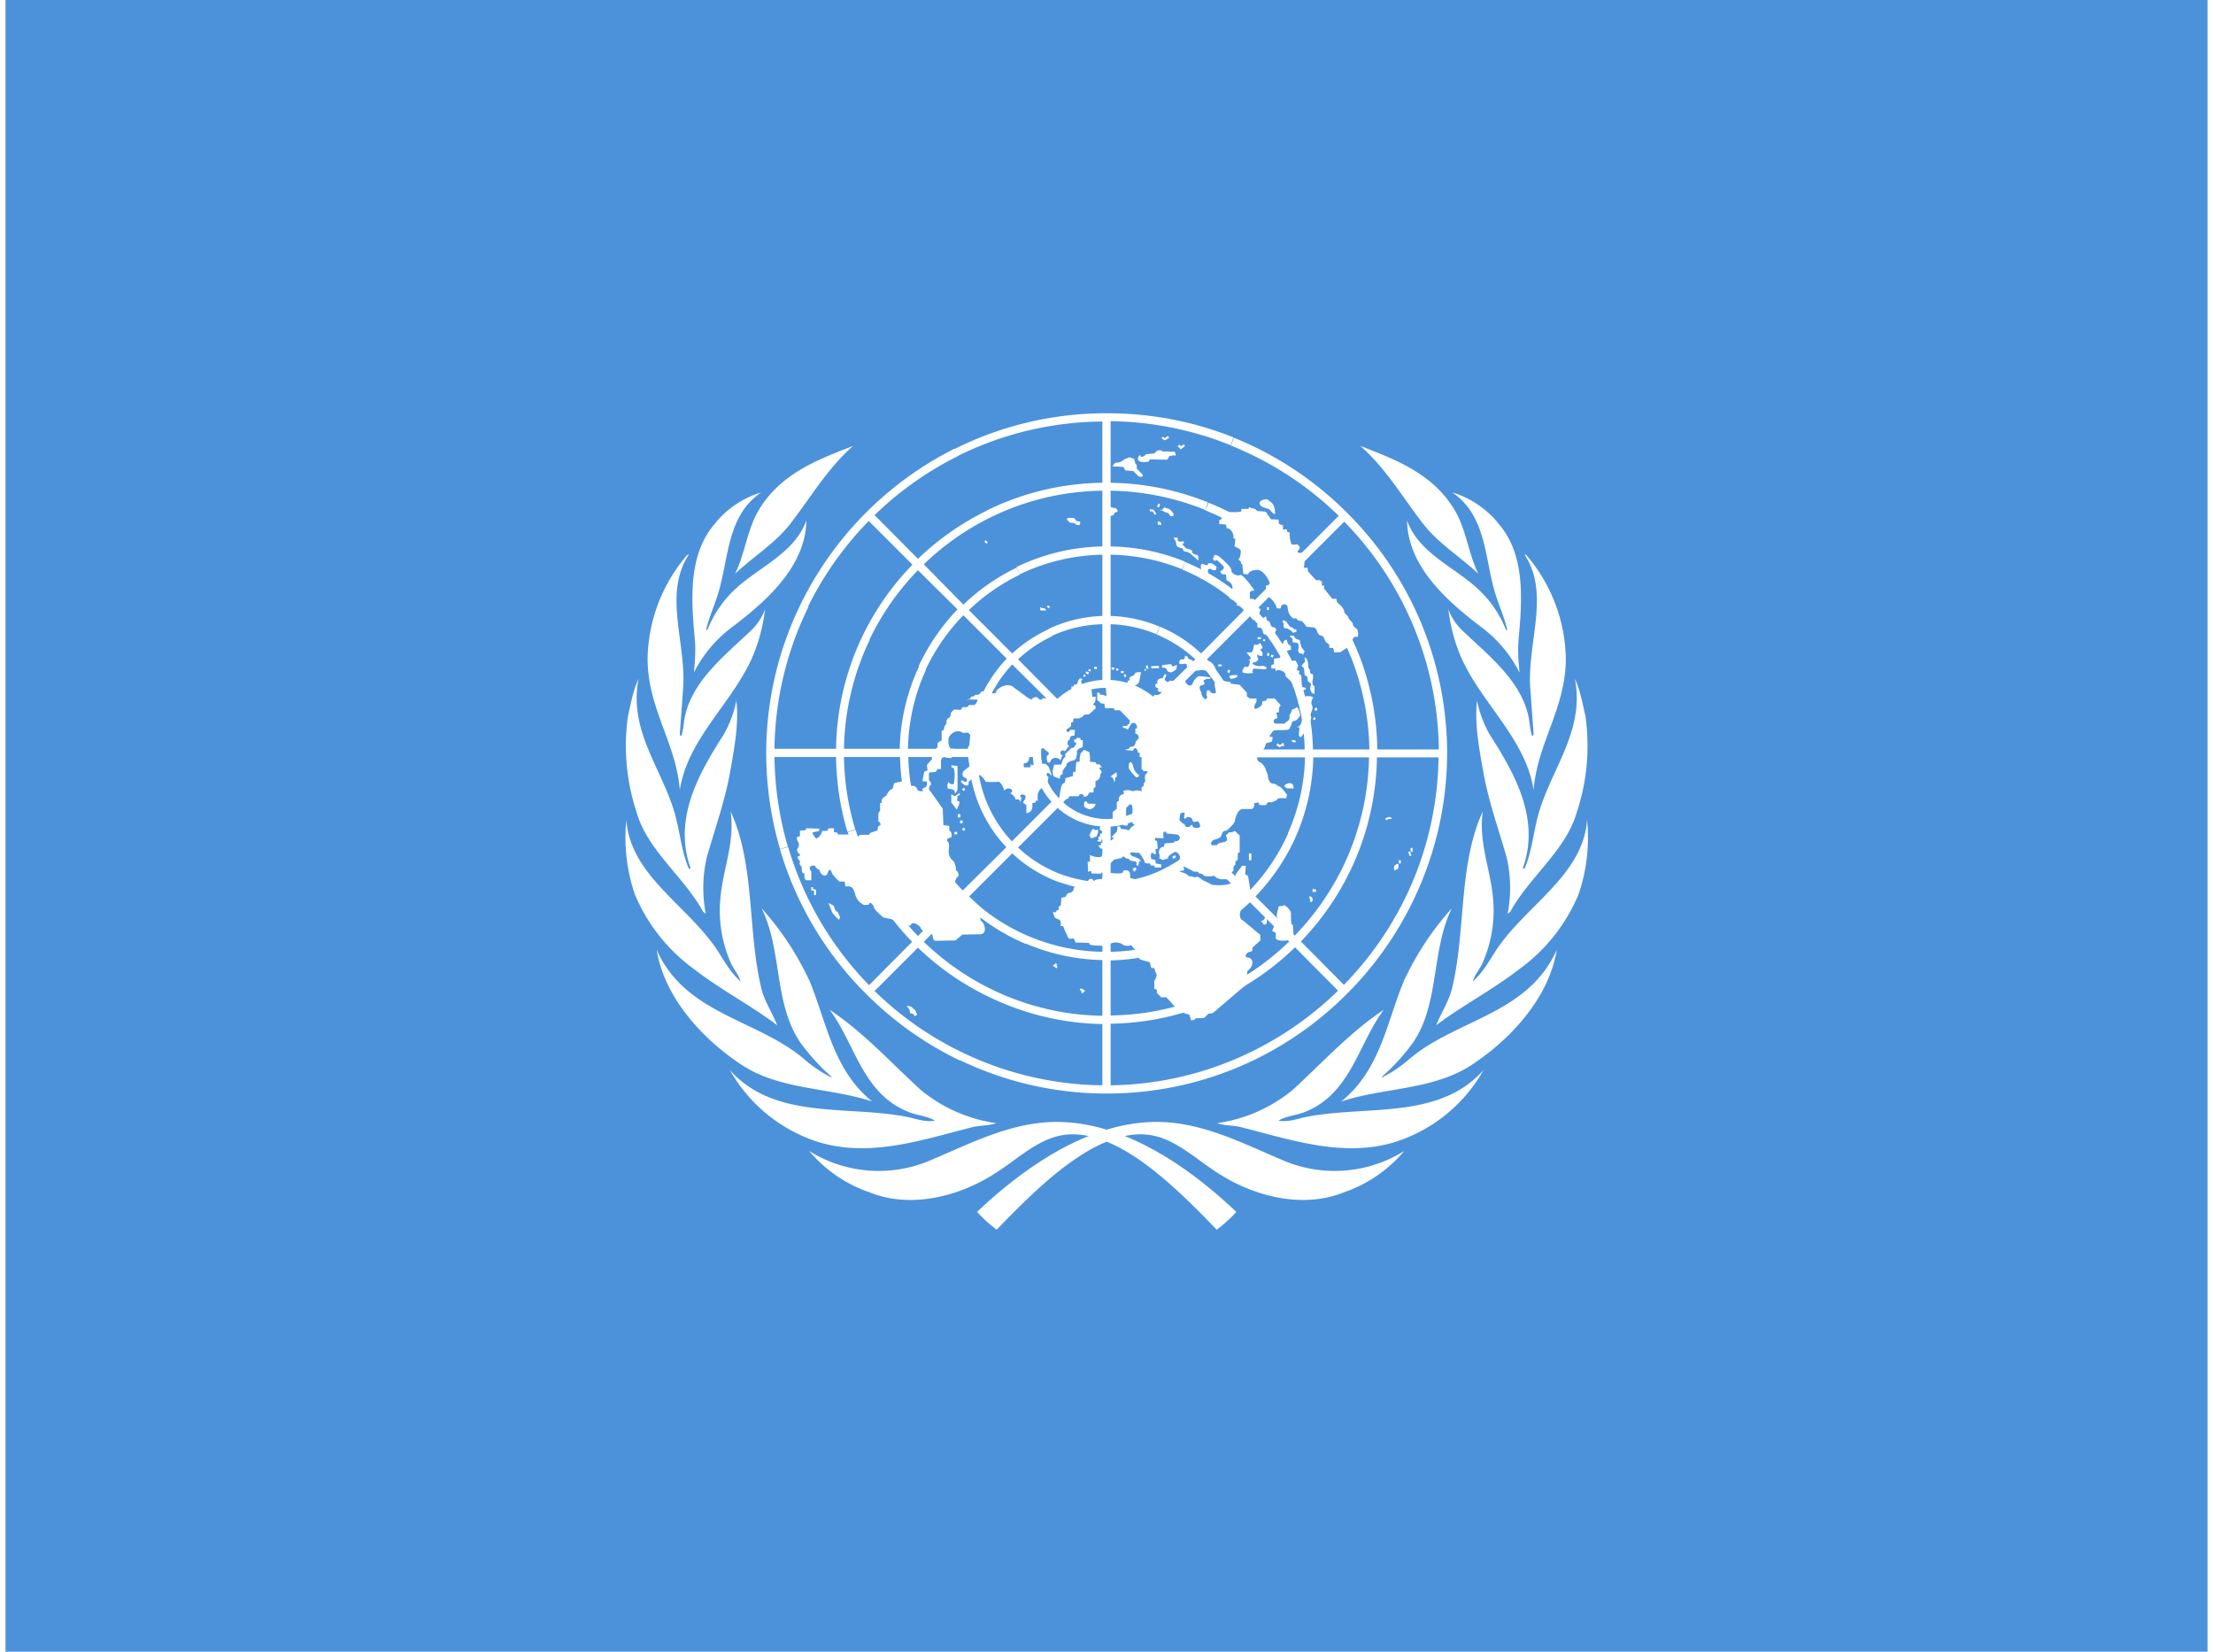 <svg xmlns="http://www.w3.org/2000/svg" width="1.34em" height="1em" viewBox="0 0 640 480"><path fill="#4b92db" fill-rule="evenodd" d="M0 0h640v480H0z"/><g transform="translate(-40.6)scale(.6)"><path id="flagUn4x30" fill="#fff" d="M663.9 587a71 71 0 0 1-9.5 8.6c-21.2-22-46.2-46.2-69.9-46.2c-14.7 0-25.2 11.2-37.6 19c-17.1 11-40.6 17.2-60.7 9.1a66.2 66.2 0 0 1-29.2-20a63.6 63.6 0 0 0 57.5 5c19.7-8.2 39.9-19.1 62.4-19.1c33.2 0 64.8 22.5 87 43.6m-245.6-69c22 25 57.9 17 87.2 23.2c4.1 1 8 2.3 12.4 1.6c-3.5-2.2-8.2-2.5-12.2-4c-22.8-8.6-26.3-33-38.8-49.7c16 10.6 29.1 25 44 38.7a73.8 73.8 0 0 0 36.7 16.2c-3.2 1.2-7.4 1-11 1.8c-24 6-50.6 15.4-76.2 7a75.4 75.4 0 0 1-42-34.8zm-35.2-58c13.7 31.1 48.2 33.6 71 52.6a64 64 0 0 0 13.5 9.2l.3-.2a99.5 99.5 0 0 1-15.1-16.5c-13.1-19-8.8-45-18.9-65.2a142 142 0 0 1 23.1 34.9c8.5 20.2 11.4 43.3 30.5 58.7c-20.7-6.8-44.5-5.5-63-17.6c-19.6-12.8-37.7-33-41.4-55.8zm-14.7-62.8c2 27.4 31 42 45 64.5c3 4.8 6 9.8 10.3 13.6c-.7-2.9-3-5.5-4.4-8.3a62.8 62.8 0 0 1-5.3-32.3c1.3-14 7.1-27 4.9-41.7c12 25.9 8.1 58.2 15 86.1c1.6 6.2 5.3 11.6 7.6 17.5c-11.7-9-27.1-17-40-27a85.5 85.5 0 0 1-29-36.5a84.9 84.9 0 0 1-4.1-35.9m.8-50.4c1.4-6.1 2.5-12.4 5.1-18c-5 25.8 12.2 44.4 18 66.8c2.2 8.4 3 17.3 6.4 25.2c.3.1.6-.2.8-.4c-8.5-23.8 4-45.8 16-64.5a55 55 0 0 0 6.2-16.5c1.3 10.8-1 23.2-3 34.3c-2.5 14.3-7.4 27.7-11.3 41.5a65 65 0 0 0-.5 27.4l-1.3-1c-9-16.6-26.8-29.6-32.1-47.8a102.6 102.6 0 0 1-4.3-47m9.5-27.8a79 79 0 0 1 19-50c.3-.2.6-.5 1-.4c-12.6 19-1.1 43.2-2.8 64.9l-1.6 22.2c.2.2.2.9.8.6c.8-2.5 1-5.1 1.4-7.7c3-18 18.8-30.4 32.1-43a28.5 28.5 0 0 0 7-10.4c-1.1 9-3.6 18.1-7.6 26.2c-10.3 20.8-30.1 37.6-33.7 61.3c-1.7-22.7-15.6-39.6-15.6-63.7m33-65.9a46 46 0 0 1 22-14.6c-16.5 11.3-15.6 31.4-20.6 48.2c-1.8 6.1-4.5 11.9-6 18.2l.5.4a54 54 0 0 1 13.5-19.9c11.5-10.8 28.8-17.4 34.5-33.3c-.3 22.1-19.1 38.9-36.3 51.9a62.6 62.6 0 0 0-18.2 21.8c.6-6 1-11.2.4-17.1c-1.8-19.3-3-41 10.3-55.6zm66.5-37.1c-12.1 10.7-20.2 24.4-29.6 36.7c-7.7 10.3-18.4 16.6-27.5 25.2c5-10.2 5.8-22 12.1-31.9c10.7-17 28.5-23.6 45-30"/><use width="100%" height="100%" href="#flagUn4x30" transform="matrix(-1 0 0 1 1202.2 0)"/></g><path fill="#fff" d="m409 262l-2.1-1.2a96.9 96.9 0 0 1-17.9 25.4l-12.5-12.6a78.7 78.7 0 0 0 14.7-21.3l-2.1-1.2a76.5 76.5 0 0 1-14.4 20.8l-11.4-11.4a60 60 0 0 0 11.6-17.1l-2.1-1.2a58 58 0 0 1-11.2 16.6l-12.5-12.5a39.8 39.8 0 0 0 8-12.6l-2.1-1.2a37.6 37.6 0 0 1-7.6 12l-11.5-11.4a21.2 21.2 0 0 0 5.4-13h16.2a37.3 37.3 0 0 1-2.5 12.4l2.1 1.2a39.8 39.8 0 0 0 2.8-13.6h17.8a57.4 57.4 0 0 1-5 22.1l2.2 1.2a60 60 0 0 0 5.2-23.3h16.2a75.8 75.8 0 0 1-7.2 31l2.1 1.2a78.3 78.3 0 0 0 7.4-32.2h17.9a95.9 95.9 0 0 1-9.6 40.7za98.5 98.5 0 0 0 10-43a98.7 98.7 0 0 0-7.2-37.1l-2.2 1a96.3 96.3 0 0 1 7 34.9h-17.9a78.5 78.5 0 0 0-5.5-28l-2.2 1a76 76 0 0 1 5.4 27H380a60 60 0 0 0-4-20.6l-2.2 1a57.6 57.6 0 0 1 3.8 19.6H360a39.9 39.9 0 0 0-2.4-12.6l-2.2 1a37.5 37.5 0 0 1 2.2 11.6h-16.2a21.2 21.2 0 0 0-5.4-13l11.5-11.5a37.3 37.3 0 0 1 7.9 12.8l2.2-.9a39.7 39.7 0 0 0-8.4-13.6l12.6-12.6a57.5 57.5 0 0 1 12.2 19.2l2.2-1a59.9 59.9 0 0 0-12.8-19.9l11.5-11.4a76 76 0 0 1 16.1 25l2.2-1a78.5 78.5 0 0 0-16.7-25.7l12.6-12.6a96.2 96.2 0 0 1 20.5 31.3l2.2-1a98.7 98.7 0 0 0-21.8-32.8a98.6 98.6 0 0 0-33-21.9l-.8 2.3a96.2 96.2 0 0 1 31.3 20.4l-12.6 12.6a78.5 78.5 0 0 0-25.2-16.4l-1 2.2a76 76 0 0 1 24.5 16l-11.4 11.4a60 60 0 0 0-19-12.4l-.8 2.2a57.6 57.6 0 0 1 18 11.8l-12.5 12.6a39.8 39.8 0 0 0-12-7.8l-.9 2.3a37.4 37.4 0 0 1 11.2 7.2L334.2 203a21.2 21.2 0 0 0-13-5.4v-16.2a37.4 37.4 0 0 1 13.3 2.9l.9-2.2a39.8 39.8 0 0 0-14.2-3.1v-17.8a57.6 57.6 0 0 1 20.7 4.2l.9-2.2a60 60 0 0 0-21.6-4.4v-16.2a76.1 76.1 0 0 1 27.5 5.6l.8-2.2a78.5 78.5 0 0 0-28.3-5.7v-17.9a96.3 96.3 0 0 1 34.9 7l.8-2.3a98.7 98.7 0 0 0-36.9-7a98.3 98.3 0 0 0-44.2 10.4l1 2a96 96 0 0 1 42-10v17.8a78.1 78.1 0 0 0-33.7 8.1l1.1 2a75.9 75.9 0 0 1 32.6-7.8v16.2a59.7 59.7 0 0 0-25 6l1 2.1a57.5 57.5 0 0 1 24-5.7V179a39.7 39.7 0 0 0-15.7 3.8l1 2a37.4 37.4 0 0 1 14.7-3.4v16.2a21.3 21.3 0 0 0-7 1.6l1 2a19 19 0 0 1 7.2-1.3a18.9 18.9 0 0 1 13.4 5.5A18.9 18.9 0 0 1 339 219a19 19 0 0 1-19 19a18.9 18.9 0 0 1-13.4-5.6A18.9 18.9 0 0 1 301 219a18.9 18.9 0 0 1 5.6-13.5a19 19 0 0 1 6.2-4.1l-1.1-2.1a21.4 21.4 0 0 0-6 3.8l-11.4-11.5a37.5 37.5 0 0 1 9.9-6.7l-1.1-2a40 40 0 0 0-10.5 7L280 177.3a57.8 57.8 0 0 1 14.8-10.3l-1-2a60.4 60.4 0 0 0-15.4 10.7L266.9 164a76.3 76.3 0 0 1 19.3-13.6l-1-2a79 79 0 0 0-20 14l-12.6-12.7a96.6 96.6 0 0 1 24.3-17.2l-1.1-2.1a99.5 99.5 0 0 0-44.5 44.8l2 1a96.6 96.6 0 0 1 17.6-24.8l12.7 12.7a79 79 0 0 0-14.5 20.7l2 1.1a76.3 76.3 0 0 1 14.1-20.2l11.5 11.4a60.3 60.3 0 0 0-11.3 16.5l2 1.1a57.6 57.6 0 0 1 11-15.9l12.6 12.6a40 40 0 0 0-7.8 11.8l2.1 1.2a37.4 37.4 0 0 1 7.3-11.3l11.5 11.4a21.3 21.3 0 0 0-5.4 13.1h-16.2a37.5 37.5 0 0 1 2.8-13.2l-2-1.2a39.7 39.7 0 0 0-3.2 14.4h-17.8a57.5 57.5 0 0 1 5.2-22.9l-2-1a59.7 59.7 0 0 0-5.6 23.9h-16.2a76 76 0 0 1 7.5-31.7l-2.1-1.1a78.1 78.1 0 0 0-7.7 32.8h-17.9a96 96 0 0 1 9.9-41.3l-2.1-1.1a98.3 98.3 0 0 0-10.2 43.6a99.2 99.2 0 0 0 4 27.9l2.3-.6a96.8 96.8 0 0 1-3.9-26.1h17.9a78.8 78.8 0 0 0 3.3 21.7l2.3-.6a76.4 76.4 0 0 1-3.3-21.1H260a60.3 60.3 0 0 0 2.8 17.2l2.4-.6a57.8 57.8 0 0 1-2.8-16.6H280a40 40 0 0 0 2.3 12.2l2.3-.6a37.6 37.6 0 0 1-2.2-11.6h16.2a21.2 21.2 0 0 0 5.4 13l-11.5 11.5a37.4 37.4 0 0 1-7.9-12.9l-2.3.6a39.7 39.7 0 0 0 8.6 14l-12.7 12.6a57.5 57.5 0 0 1-13.2-22.2l-2.4.6a59.8 59.8 0 0 0 14 23.3L265.2 272a75.8 75.8 0 0 1-18.1-30.8l-2.3.6a78.2 78.2 0 0 0 18.7 31.9L251 286.3a96 96 0 0 1-23.5-40.1l-2.4.6a98.3 98.3 0 0 0 25 42a99 99 0 0 0 27.3 19.4l1.2-2.1a96.4 96.4 0 0 1-26-18.1l12.6-12.6a78.7 78.7 0 0 0 22.1 15l1.2-2a76.3 76.3 0 0 1-21.6-14.7l11.4-11.4a60 60 0 0 0 18.2 12l1.2-2.1a57.6 57.6 0 0 1-17.7-11.6l12.6-12.6a39.7 39.7 0 0 0 14 8.5l1.1-2.1a37.4 37.4 0 0 1-13.4-8.1l11.5-11.5a21.2 21.2 0 0 0 13 5.4v16.2a37.5 37.5 0 0 1-11-2l-1.3 2a39.8 39.8 0 0 0 12.3 2.4v17.8a57.5 57.5 0 0 1-21.1-4.4l-1.2 2a60 60 0 0 0 22.3 4.8v16.2a76 76 0 0 1-30.3-6.8l-1.2 2a78.4 78.4 0 0 0 31.5 7.2v17.8a96 96 0 0 1-40.2-9.3l-1.2 2a98.5 98.5 0 0 0 42.6 9.7c15.8 0 31-3.7 44.6-10.6l-1.2-2.2a95.8 95.8 0 0 1-42.2 10.4v-17.9a78.3 78.3 0 0 0 34-8.3l-1-2.1a75.7 75.7 0 0 1-33 8v-16a59.8 59.8 0 0 0 25.6-6.4l-1.1-2.1a57.4 57.4 0 0 1-24.5 6v-17.8a39.7 39.7 0 0 0 16.3-4l-1-2.2a37.3 37.3 0 0 1-15.3 3.8v-16.2a21.2 21.2 0 0 0 13-5.4l11.5 11.5a37.7 37.7 0 0 1-9.3 6.3l1.1 2.2a40 40 0 0 0 9.9-6.8l12.6 12.5a57.9 57.9 0 0 1-14.3 10.1l1 2.1a60.2 60.2 0 0 0 15-10.5l11.4 11.4a76.5 76.5 0 0 1-19 13.5l1.2 2.1a78.7 78.7 0 0 0 19.5-13.9l12.5 12.6a96.9 96.9 0 0 1-23.9 17.1l1.2 2.2a99 99 0 0 0 25.3-18.4A99 99 0 0 0 409 262"/><path fill="#fff" d="M325.7 196h-.6v.7h.6zm-1.5-1h.8v.6h-.8zm-1.4-.2l.6.1l.1-.6h-.7zm-.6-.2h-.7v-.7l.8.1zm-5.8-.8h.8v.6h-.8zm-1.7 1.2l.7.1v-.6h-.6zm0 1l-.7-.3v-.6l.9.3zm-1.4.7v-.6l.5-.1l.1.6zm-78.6 61.6v-.5h-.5v1h.8v1.3h.6v-1.5zm7.5 9l-1-1l-.9-1.1l-.4-1l-.7-1.8l1.5.8l.5 1.4l.7.5l.7 1.5zm20.7 27.1l-.1-.9l-.9-1.2l1.3.2l1.2 1.1l.6 1.3l-.8.4l-.3-.6zm54-91.9h-1l-.3-2.2l.6-.4v-1.1h-3.5v-1.1l.4-.3l-.8-.3l-.6.8l-.2.9l-1 .2v.5h-.7v1.3l-2.8 2.3l-5.6-.2c-.3 1-1.3 0-1.3 0c-.3-.7-1.6 0-1.6 0c0 1-2-.6-2-.6l-3.4-2.5c-2-1.8-5 .5-5.1 1c0 1.4-2.3.3-2.3.3s-2-.6-2.3.2c-.3.8-1.6.6-1.6.6l-.2.4l-1 .2l-.2.6l-1.2.2h3c.8-.2-.3 1.7-.8 1.6H280l-.5.6h-1.3l-.6.8l-1.9-.1s-1 .9-1 1.2c.1.3-.2 1.2-.5 1.2s-.9 1-.7 1.2c.2.3-.6 1.3-.6 1.3l-.2 1l-.6.3v2.7l-1.2.8v1.2l-1.8 2l.2 1.5l-1.5 1.7l.2 1.6l-.9.3l-.2.7l-.4 2.1l1 .1c.5-.2.4 1.3 0 1.6c-.4.2-1.5.6-.9 1s-1.6.3-1.6-.3c0-.7-1.2-1.2-1.5-1c-.3.2-.8-.9-.8-.9c-1-1-4.4.1-4.4.1l-.5 1.7c-1.1.1-1.8 2-1.8 2c-1 .3-1.6 1.4-1.3 1.7c.3.3-.5.4-.5.4v2.2l-.5.7v2.5c.7 0 .6 1 .6 1c-1 .2-.8 1.5-.8 1.5l-2.1.7l-.4.6h-2.6l-.7.6l-.7-.7h-5l-.2-.5l-1-.2v-1.1h-1.6l-.3.7l-1.6.1c.1 1-1.6 2.5-1.8 2.1c-.2-.4-1.3-1.5-.8-1.7a13 13 0 0 1 1.8-.4v-.7l-3.7-.1l-.4.6l-1.5.1v1.6l-.7.2c-.5.3.1 1.4.1 1.4c.7.7 0 1.9 0 1.9c-.7.6.4 1.7.4 1.7c.8.2-.5.8-.5.8c.2 1 .8 1.3.8 1.3c-.6 1 .4 1.5.4 1.5l.1 1.7l.7.4v1.2l.4.7h1.6v-2.6c-1.5-1.6 1.1-2 1.2-1.4c.1.6 1.2 1 1.2 1c.2 1.5 2 2.4 2.4.8c.5-1.5 1-.6 1.2.1c.3.8 2.2 2.5 2.2 2.5h1.5l.2 1.4c1.7-.1 2.2 0 2.9 2.4a4.4 4.4 0 0 0 2.6 3l1.4-.1c0-1.3 1.4.2 1.4.8c0 .6 2.7 2.9 2.7 2.9l2.7.6l2.5 2l1.9-.2h.8c.5-1.7 2.9.1 3 .7c.2.6 1.8 1.7 2 1.2c.2-.5 1.3-.2 1.5 1.3c.2 1.5 1 1.2 1 1.2l5.6-.1l2-1.7l5.1-.1c2.6-.1 1-3.7.5-3.7c-.9-.7.3-3.6.3-3.6l-7.3-6.8c-1.7 0-.2-2.4-.2-2.4c1.3-.8-.3-2.2-.3-2.2c.2-1.2-.7-2.6-.7-2.6c-1.8-1.2-1.3-3.5-1.3-3.5V245c-1.5-1.4.6-1.6.6-1.6c.7-1.2-.5-2.1-.5-2.1V240l-1.7-.2l-.2-4.8l-3.6-5.1c-.7-.2-.2-1.5-.2-1.5c1-.5-.2-1.7-.2-1.7v-2.2l2-.2l.5-.8h1v-2.6c.4-1.4 1.6-.7 1.6-.7l1.4.1l.8-1.5l.2-1.2h-1c-1.3-.8-.7-3.4-.7-3.4c2-2.9 4.1-1.2 4.1-1.2l1.4-.1c2.1 1.4.2 4 .2 4c-.4.6-.2 2.5-.2 2.5l.5 3.3l-1.3 1c-1 .7-1 2.1.1 2.4c.8.1.5 2-.7.7c-1.8 0 1 1.6.2 1.2c1.8 1 1.4-.8 1.4-.8l2.4-1.9c1-.7 2.5 1.5 2.5 1.8c0 .3 4 .1 4 .1c1 .7 1.5 2.6 1.5 2.6c1-1.5 3.4-.1 1.7.7c1.6 1 1.6 1.9 1.6 1.9c1.3-.4 1.3.6 1.3.9l.4-1.5c-1.5-1.1 2-1.5 1 .5l-.6.9l1 .8v2.3c2.3-.2 1.7-2.9 1.7-2.9l1-.2c0-1 .7-.4.7-.4c-.7-3.4 1.6-4 1.6-4c1.3-.4 1.4-3.1 1.4-3.1c-1-.4-.4-1.8.6-.6c1 1.2-.6-2.4-.6-2.4l-.8-.7l-1.1-.1l-.1-1.1h-1.8l-.3 1.4l-.7.2l-.2-.4l-.3 1H296l-.1-1.1l1-.3l.5-.6l.3-1.7h1.3l1.7-.5c0-1.7 1-1.3 1-1.3l.6.5l.9.7v.6l-.5.3l-.1.8l.3 1.2h.7c.3-1.7 2.4-1.7 3-.6l.6-1.5c-1.4-.7 0-1.8.4-1.3s1.3-1.3 1.3-1.3s.7 1 0-.3c-.7-1.2.5-1.8.5-1.8c-.2-1.2 1.3-1 1.3-1l.1-1.7h-1.4c-.3 1.4-1.5.1-.9-.2c.6-.3 1.2-.9 1.2-.9v-1l.6-.2l.1-1h1.5l1.3-.6l.3-.5l1.4-.1l2-1.8l-.2-.8c-1.2 0 0-1 0-1z"/><path fill="#fff" d="m276.7 222.6l-1.8-.2l.1.7h.5c.8 1.4.1 4.8.1 4.8s-1.2.1-1.4-.5c-.2-.6-.7 1.3-.3 1.7c.4.3 1.8 0 2 1c0 1.2.8-.6.8-.6z"/><path fill="#fff" d="m276.7 231.2l.6-.1l.1-.7l-1.5 1l-1-.6v2.4l1.6 2.1l.6-1.4l.2-.9l-.7-.3zm.8 6.4v-1h-.7v.9zm-.9 4.8v-.7l-.8.1v.7zm1.2-3.1a.4.4 0 0 0 0-.9a.4.4 0 0 0-.4.5c0 .2.2.4.4.4"/><circle cx="278.5" cy="241" r=".4" fill="#fff"/><circle cx="278.5" cy="229.4" r=".4" fill="#fff"/><path fill="#fff" d="m312.4 214.5l-1-.1l-.3.5h-.5v.8h.5l.1.6l-.4.4l-.2.5l-.8.2l-1.8 1.7v.8l-.6.7l-.6 1.6h-2l-.5 1.9l.3 1.5l1.8.7l.2-1l.6-.3l.1-1l.4-.7l.6-.7l.2-.8l1-.6l1.2-.3l.5-.6l.2-1.2v-.9l.5-.6l1.2-.5v-2h-.6zm2.8 6.9v-1.5l-.2-1.3l-1.5-.7l-1 1l-.3 1.4v1l-1 .2l-.2 2.7l-.8.3l.1 1l-1 .3l-1.2.3l-.2 1.3l-.8.5l-.4 1.3l-.5 2.9s1 1.7 1.4.9c.5-.8 1.3-1 1.3-1l.3-.6h2.7c.2-1 1.5-.6 1.5-.1s1 0 1 0l.7-1h1.1l.1-1.3l.5-.3V227c1.6-.5 1.4-2 1.4-2l.4-.5l-.2-.7c-.8-.3-.4-1 .1-.8c.5.2-.7-1-.7-1c-.6.6-1-.5-1-.5zm1.6 12.2c0 1.2-1.6 1.6-1.6 1.6l-1-.3l-.7-.5V233l.8-.1l.2.6zm5.4-6.5c.2 1 .2-1.4.6-1.3c.4.1.1-1.4.1-1.4l-1.8 1.3c.9.1 1 1 1.1 1.4m5.3-5.2c.4.9.3 2.2 1.8 3.2c.5.3-.3 1-.8.7a15 15 0 0 1-2-2.5V222c.4-.8.8-.5 1-.1m.3 31l.3.5l.7-1l-.6-.3l-.7.5zM325 251v1.2m14.4-2.6l.8-.5l-.3-.6l-.8.5zm28.9 21l.9.5v1.7c1.3 1.2 5.2.2 5.2-.1l-.2-3.8l-.5-.5l-.1-2.5c.4-1.3-2-3.2-2.1-2.8c-.2.4-1.5 0-1.5.5c0 .4-.8 2.4-.4 3.1c.4.7-.3.7-.4 1.4c-.1.7-1.1 2-1 2.6zm-2.2-4c-.2.8-1 1.2-1.3 1c-.4-.4.5.4.7.8c.2.4.8.4 1 0c.2-.4 0-1.3.3-1.7c.2-.4-.6-.5-.7 0zm-4.7-18.6h.7v2h-.7zm10.4-19.4c-.5-.6 2-1.7 2.4-.4c.4 1.2 0 1-.4.9c-.4-.1-1.4.3-2-.5m2.1-13.6v.6l1 .2l.1-.6zm-4.5 1.6l.8.5h.3l.6-.4v.2l.6-.2l-.2-.5v-.3l-.4.1l-.7.5l-.7-.5zM375 192h-1.5s.5.2-1-1.1c-1.3-1.3-2.2.3-2.2.3l-1.6.2v1.6l-.8.3v1h1.2s0 1.1.3.6c.3-.5 2.8.1 2.6 1.4c-.1.5 2.5 1.8 2.2 3.4c1.3.2 1 1.5 1 1.5l1.7.2l.5-1l.5.1v-.6l-1.1-.3l-.2-3.3l-.7-.5l.2-.8l-.8-.3l.4-1.3zm4.3 10.3h-.8l-1.8.2l-1 2s.5.3 1 1c.3.7.5 4.8-.7 5.5c-1.2.7.1.3.1.3l-.2 2.3c.3 1 .8.5 1.1 0c.3-.5.6-.6 1-1.1c.4-.5 1-1.5 1.1-2.2c.1-.7.6-1.8.3-2.1c-.3-.3.3-1.7.3-1.7s.4-.8 0-1.6s.1-1.8.4-2.2zm1.2 4.2l.1-.8h.6v.8zm0 2.8l-.5-.3l.3-.6l.5.3zm-.9-8l-.4-1s0-.8.2-1.2c.2-.4-.4-.8-.7-1c-.3 0-.2-.8-.3-1.2c0-.4-.8-.7-.8-.7l-.2-1.9c0-.3-.9-.7-.6-1l.8-.9c.3-.2-.3-1.6.2-1.3c.5.3.5.8.7 1.2c.2.4 0 1.8.4 2.1c.5.3 0 1.4.7 1.4c.8 0 .3 1.9.3 1.9s-.2 1.4.3 1.5c.5.1.2 2.5.2 2.5zm-6.4-16.5c.3.4.9.7.9 1.1c0 .4-.2.7.4.8c.6.1 1 0 1.2.4c.2.5.2 1.4 0 1.8c0 .4.2 1 .7 1s.6 0 .6.4c0 .3.6-1.1.6-1.1c-.5-.4-1-1.3-1-1.3l-.4-1.7c0-.2-.7-.4-1-.5c-.3 0-.8-1-.8-1zm1-.9c-.3-.4-.6-.7-1-.9c-.4-.2-.7-.4-1.1-.4a.7.7 0 0 1-.6-1c.2-.4-.3-.6-.3-1s.3-.4.8-.1c.5.3.4.4.8.9s.6 1 1 .9c.4-.1.7.9 1 .6c.5-.3.4.7.4.7zm-11.7 11.4c.5.6-3 .4-3 0s.3-1.8 1.2-1.5c.9.3 1-1.8 1-1.8s-.8.1-.1-.3c.7-.4 0-1-.3-1.3l-.6-.8h1.4c.6-.4.8-2.3.8-2.3c1.2.4 1.8-.5 1.8-.5l.6 1.2c.4.5-1 .7-.5 1c.5.3.7 1.2.5 1.5c-.2.3-1.3 0-1.3-.3s-.4.5 0 1s-.5 1.2-.7 1.2c-.2 0-1.5.2-.4.8c1 .6 2.3.3 2.3.3s.9 0 1.2.4c.3.5-.1.6-.6.6l-3-.2s-.6.7-.3 1m-6.4 1c.5-.1 1.7-.2 2 0c.1.4-.8.8-.8.8l-1.2.2c-.4-.5-.5-1 0-1m12.9-8.5c.8-.4 2.5-.4 2.4-1c-.1-.7 1-.9 1-.9l.3 1.2l.9.7v1l-.7.2c-1.1.3-.4.8-.4.8H370l-.3-1l-.8-1zm-4-5.5c.7 0-.1 2.3 1.5 2.1c1.6-.2 0 .7 1.3.8c1.2.1.9-.9 1.3-1.6c.4-.7.2-1.1-.5-1.3c-.7-.2-.7-.2-1-1c-.1-.8-1-1-1-1l-.2-1.2l-1.3.8l-1.3 1.7c0 1.3.7.7 1.3.7zm2.7 8.5l.3-.6l.6.3l-.3.6zm-1-1h.6v.8h-.6zm.5-13.4v.9h-.5l-.1-.8zm-1.7 9.4h.6v.5h-.6zm-1.6 0v-.6h1v.5zm-8.2 9.8l-.6-.3l.3-.7l.6.3zm-3.2-1.9v-.6h1v.5zm-17.3-.2l-2.2.1v.6h2.3zm-3.6.9l-.2-.9l.6-.1l.2.9zm-.4.6l-.2-.5l.3-.1l.2.5zm5-1.7l-.1.7l1 .1s.5.4.5.7c0 .3.7.6 1.1.6c.4 0 1.5-.8 1.5-.8s.5-1.4.1-1.3c-.4.1-1.2.7-1.3.1c0-.6-1.3-.3-1.3-.3zm5-1c0 .2-.3.6.3.7c.6.1 1.7-.4 1.8.2c.1.6.1 1 1 1.3a5 5 0 0 0 1.8.4l2-.2s1.3.3 1.6.5c1.1 1.2 1.8 1.5 2.1 1c.3-.5 0-1.7-.2-2c0-.5-1.5-2.4-2-2c-.5.4-.6 0-1.5.3s-2.8.1-2.9-.3c0-.4-1.5-.6-1.5-1s-1-1-.9-.3c.1.6-.7.9-.9.7c-.2-.2-.8.6-.8.6zm22.9-13l.7-2.3c-1-.2-.8-1.3-.8-1.3c-.1-1-1.5-2-2-1.6c-.5.3-.3-2.1-.3-2.1s.9-.6 1.3-.3s-3.4-5.1-4.2-4.6c-.8.5-2.6-.5-2.5-1.4c.1-1-3.6-4-3.6-4s-1.2-.8-1.4-.2c-.2.6-.6 1 0 1.4c.6.3.5-.5 1.2.2s2 1.6 1.5 2.2c-.5.6-1 .8-1 .8l.6.8h1.1l.2 1.7s1.2.6 1.5 1.3c.3.7.3 1.1 0 1.6c-.3.4-.9 1-.8 1.8c.1.7 1 1 1 1h.7l.6.4v1.3c.8-.2 2.1 1 2 1.6c0 .7.2.3 1.2 1s.7.8 1.4 1.4c.7.5 1.3.2 1.6-.8z"/><path fill="#fff" d="M347.5 165.6c0-.4-.3-1.8.3-1.7c.6 0 .2 0 1 .3s.7-.5.7-.5h1.1l1.4 1l-.2 1h-1c-.5-.7-1.5-.4-1.3.3c.2.7-.5 2-.9 2.1c-.4.1-1.7.1-1.6-.5zm-.8-2.7v-.9s0-.8-.6-.8s-1.4-.6-1.2-1c.2-.4-1.7-.8-1.7-.8s-1.7-1.6-1-1.4c.5.2.2-.7.2-.7s-1.2.2-1.5 0c-.3 0-.2-1-.2-1s-1.2-.2-1.2 0s.4.4.6 1c.2.6.1 1.6 1 1.8c1 .2 1.1.4 1.2.8c.1.4 1.2.5 1.2.5l.8.4zM336 152.5l-.3-.8l-.8-.2v1zm-.3-4.2c-1-.8 1.4.6 1.4.6c.8 0 1.3.6 1.3.9c0 .3 1 .2 1 .2l.1-.7l-.8-1l-.7-.5s-1-.1-1-.4c0-.3-1 1.2-1.4.9zm18.3.6c-.3.9-.4 2.1-.9 2.1s-.3 1.3-.3 1.3l1.7.1c.4.1.4 1.1.4 1.1c1.5 0 2.1 2 2 2.5c-.3.5.5.5.5.5s0 1.6-.2 2c-.2.4 1.3.7 1.7 1.3c.4.6-.2 2.6-.5 2.7c-.3.2.8.5.7 1c-.1.5.3 0 .4.8l.3 2.5l1.4.1c.2-1.3 2.8-1.4 3.2-1.2c1.7.6 3 3.2 3 3.8c0 .6-1.1.7-1.1.7l.2 3c1.7.5 3 3 2.9 3.3c-.2.4 1.2.3 1.2.3c.2-1.8 1.9-1.2 2-.6c0 .6.4 2 .4 2l.5.8l.7.7h1l.4.6l1.2.2s1.1 1.2 1.2 1.5c.1.3 1.6.2 2 .3c.4 0 1 .4 1.1.9c.1.5.7 1.3.7 1.3s1.2.3 1.3.7l.6 1.3l1 .8l.1 1h1.1l.3 1.3l1.8-.1l1-.7a6 6 0 0 0 2.3-2c.1-.5.3-2 1.3-1.7c1 .3.3-2.2.3-2.2s-1.4-1-1.3-1.5c.1-.5-1.4-1.5-1.3-2c.1-.3-1.3-1.2-1.2-1.6c.1-.4-.7-1.5-.7-1.5L387 175l-.2-1h-1.2l-2.4-3l.1-.8h-.7V169l-.7-.4h-1l-2.3-2.5l-.2-1.1h-1l.2-2.1c.7-1 .3-2.7.3-2.7s-1.4.7-2.1.4c-.7-.3.3-1 .3-1v-.8l-.6-.6s-1.7.2-1.8-.1l-.4-1.6l-.1-1.7l-.7-.3l-.1-.7l-1.1.1v-1.2l-.6-.2l-.6-.3l-.1-1.2l-2.2-.1l-.7-1l-.8-1.2l-2.5-.2l-.6-.6l-1-.2l-.7-.3l-.3.5h-2v.7c-1 .5-5 0-5 .4zm10.5-2.7c-.2-.7 2-1.5 2.5-.9s1.9.7 2 3.8c.1 1-1.7-1.1-1.7-1.1l-1.5-.5c-.8-.2-1.2-.7-1.3-1.2zm-29.3 1.3l-.5-.3l.4-.9l.5.3zm-5.1-10l-1.3-1.3v-1l-.4-.5l-.4-1.4l-1.3-.4l-1.3.5l-1.4.9l-1.5.2l-.8 1l3.2.2l.6 1l2.3.2l1.5 1.5c1.3.5 1.6-.2.8-.9m-.2-5c-.2-.8-1.5 1.2-.2 1.6c1.3.4 2.6 0 2.6 0l.3-.6l5 .1c.4-.4.6-1 .6-1s1.2-.4 1.7-.2s0-1.4-.4-1.2c-.5.2-1.5 0-1.5 0h-1.8c-.1-.6-1.7-.3-1.8 0c-.1.5-.7.6-.7.6l-2.3.2c-.2.6-1.4 1-1.5.6zm-9.9 17.2c1.5.5 2.1 0 2.2-.3c.1-.4.2-.5.8-.6c.6-.1-.1-1.3-.7-1.2c-.6 0-1.2-.2-1.3-.7c-.1-.6-1.1-1.9-1.2-.9c-.1 1-.7 1-.6 1.8c.1.7.4 1.7.8 1.9m-11.5 1.1c0-.4 2-.4 2.3-.1c.3.3.1.8 1 .8s.5.6.4 1c0 .2-1 .1-1.2-.2c0-.3-1.6-.4-1.6-.4s-.8-.6-.9-1.1m34-21.7l-.8.6l-.5-.5l-.5.5l.7.7l.2.2l.2-.2l1-.8zm-5.5-1.8l-.7-.4l-.3.5l.8.5h.3l1.1-.7l-.3-.5zm-3.3 20.8h-.1l-1-.1v.6h.8l.6 1l.5-.3l-.7-1zm-33 28.2l.1 1.1h1.5c.6 0-.5-.7-.5-.7s-1.2.1-1-.4zm2 0l.3-.4l.6.5l-.4.4zm-18.2-18.9l.4-.4l.6.6l-.4.4zm29 130.3l-1-.5l-.3.5l.6.3l-.2.2l.4.5l.5-.5l.3-.3zm-7.8-7.3l-.4-.5l-.6.5l-.3.3l.4.2l.7.5l.3-.5l-.4-.3zm74.2-19.2c-.1-.5-.7-.7-.8-.8l-.2.6l.2.1l.1.5l-.1.2l.4.4c.4-.3.5-.7.4-1m1-2h-1v-.9l1 .2zm23-7.8c.5-.3 1-.8 1 .4c-.1 1.1-.6.7-1 1.1c-.3.4-.6-1.1 0-1.5m5.1-4.3a.8.8 0 0 1 0-.1a1.6 1.6 0 0 0-.2-.7l-.5.3l.1.4c0 .2 0 .4.2.5c.1.1.2.1.4 0l-.1-.5zm-1.3.5l.4 1.2l.5-.2a11.9 11.9 0 0 1-.3-1.2zm-2.2 2.4h-.6c0 .4 0 1 .5 1l.2-.5zm-2.6-12a.6.6 0 0 0-.4-.5c-.4-.2-1.1.1-1.5.4l.3.5c.4-.3.9-.4 1-.4zm-27.7-32.4c-.4.4-1.3.6-1.3.6l-.3 1l-.4.5v1c0 .7-1 1.1-1 1.1l-.4.5h-2.7c-1-.4-.3-1.6.3-1.5c.6.1-.1-1.7-.1-1.7l.8-.1s0-1.8.4-1.8c.3 0-.1-.6-.5-1c-.4-.3-1-1.3-1.3-1.2h-2l-.3.6l-1.1.2l-.1 1c-.6.8-3 2.3-2-.2l.4-.7v-.9h-1.8s-1-.4-1-.8v-.9l-2.1-2.3l-2.5-.3l-.2-.5l-1.5-.2c-1.8-1-3.4-.1-3 1.4c.2 1.5.7 2.1-.3 2.1s-1.2-.8-1.2-.8s-.8-.3-.8.1s-.3 1.2 0 1.6c.3.4-.4 1-.7.7c-.3-.3-1-1.2-.9-1.5c.2-.3-1.4-2.2.2-2.5c1.6-.3 0-1.2.5-1.4l.8-.4h.8l.5-.4l-1.3-.2l-.8-.1l-1.5-.1a4.2 4.2 0 0 0-1.8 2.2c-.8 1.5-2.7-.6-2-1.4c.7-.8-2.2-.1-2.7.3s-2 .2-2 .2c-.3.9-1.7-.1-1.3-.7c.4-.6.4-1 .4-1l-.5-.2l-.6 1.2c-1.3 0-1.7.8-1.5 1.3c.3.5-.4-.1-.6.6c-.1.7.2.7.7 1c.6.3-.3.3.1.8s1.6 0 1 .7c-.8.7-2.1.4-2.1.4c-.1 1-2 .7-2.2.4l-1.7-2.1l-2-.1c-.1-1.4 1-.7 1.4-1.8c.4-1.1.6-3 .6-3s-1.6 0-1.7.4c-.1.5-1.1.9-1.1.9s-.8.3-.5.7c.3.4-.6.6-.6.6s.1.6-.1.9c-.8.8-2.8 0-3.1-.2l-1.2-.5l-1.2-.8l-1.4.6l-.4.4h-1.5l-.1 1.2l2.7.3l.2 2.5l-1.1-.4h-.7l-.3-.6h-.6v2.1l.6.5l.5.5l1 .1l.2 1.3h2.5l.3.6h1.5l2.9 3l-.2 1l-.5.2c.2.7-1.3.3-1.3.3v.6l.7.1l.7.4l1-1.7c1-.7 1.6.3 1.7 1c0 .5-.5.4-.5.4v1.5l.6.2c1 1.2-.4 1.9-.4 1.9l-.3 1c-.3.9-1.4.7-1.4.7l-.4.6l-1.2.3l2.4.3c.2-.8.8-1 1-.6c.4.4.4 1.1.4 1.1l.6.1l-.1 1.1l.6.2v3.3l.7.8c1.2-.5 1.2.3.6.7c-.6.4-.2 2.2-.2 2.2l-.5.5v.8l-.6.4v1.2c-1-.5-2.2-.3-2.5 0c-1-.6-2.8-.4-2.8 0c.6.9-.7 1-.7 1l-.7.9c.5 1-.5 1.1-.5 1.1v2l-1.2 1v2.7c0 .7 1.6.8 1.9.4c.3-.4 1.5.8 1.5.8h.9l.2-1.8l-.6-.3v-3l1-1c1.2-.5.8 2.5.8 2.8c0 1.2.6 1 1 .8c1-.4.3 1.2-.5 1c-.8 0-.3 1-.3 1l.5.3l-1 .7l-.7.9l-1-.3l-1.2-.1l-.4-.7l-.7-.1l-.1 1.4l-.5.6l-1.2 1.2c1.6 0-.2 1.1-.6 1.1c.9.3-.1 1.2-2.4.5v.7l-.8.1l.7.9h.8l-.3 1.8c0 1.3-3.3.4-3.6 0v2h-.7l.1 1.2v1.7l1-.2v.7l2.7.1l3.9-4.1l2.3-.5c.2-1 1.2.2 1.2.2c1-.1 1.2.6 1.2.6l1.3.2c1 .3.4.4.5.8c0 .6.6.4.6.4l.2-1.3l.6.1l-.6-.7l-1.1-.5l-1.2-.5c-.8-1.1.2-1 1-.8h1.3s1.5 2 1.5 2.5s.7.6.7.6h.9l.3.6h.9l.3.6h1.8v-.9l-1.6-.3l-.1-1l-1.2-.3c-.4-1.7.3-2.2.8-1.4h.6l-.2-1.4l.7-.2l-.2-2.2l-.6-.2v-.7l2.5.1c-.2-1.3 0-1.9 0-1.9h.8v.5l3.1.3l2.2-2.5c-.1-.2.2-.3 0-.5c-.4-.3-.8 0-1.3-.3s0-2 0-2.5c-.2-.4 1.6-1 1.3 0c-.3.8 0 1.3 0 1.3c1.3-1.3 2.4 0 2.3.4c0 .3.7.6 1.2.3s1.1.9 1 1.5c-.3.6-2 .5-2.2-.1c0-.6-.4-.4-.6-.1c-.2.3-1 .5-1.6.2a.5.5 0 0 1-.1-.2l-2.2 2.5h.1c1.2.7.6 1.6.2 1.8c-.4.2-1 .2-1 .2l-.3.4l-2.6.2l-.2 1c-1.2-.1-1.7 1.3-1.4 2c.3.7 0 1.3 0 1.3l1 .5l1.5-.4c.2-1 1-1.2 1.8-1.8c.8-.6 2.1 1 1.7 1.9c-.4.8-.4 1.1-.4 1.1l.1 1l-1 .3l-.8.4v.5h-2.8l-.4.5l-1.3.1l-.4.7h-1s-1.4.8-.8 1.6c.6.8-2.5.7-3.2-.4c-.2 1-1.3 0-1.3 0l-1.1-.2l-.1-1.5c-.2-1-2.1-1-2-.3c0 .7-3.6.3-3.6.3l-1.2.5l-1.1.7l-.1.5l-1.8.2l-.8.4l-.3-.6h-.8l-.8 1c-2 .2-4 1.4-3.9 2c.2.4-.8 1-.8 1l-.9.2l-.6 1l-1.2.3l-.2 2.2l-.6.4v.9l-.7.2v.5h-1l.6 1.6l.8.4c1.4.2.8 2 .8 2h.8l.4 1.1l.8 1.7c.3 1.2 1.2.9 1.6.8c.4-.1.8 1.2.8 1.2l4 .1s-.2.4.5.6c.7.2 5.3.4 5.5.1c-.2-.9 2.5-1.1 3.6-.3c1 .8 2.6.3 2.6.3l1.5 1.8l1 2.3l1.7.5l1.2.3l.4 1.7h.9l.3 1.2c1 .8-.3 2.5-.3 2.5v2.3l.8.4l-.1.8l1.3 1.3h1.5l3.7 4.1l3 1l.5 1.6l.8-.1l.6-.5l2.4-.1l1.2-1.2l1.3-.2l11-9.4l-1-.6v-2.2c1.9-1.3 2-3.7.3-3.9c-1.3-.1-.7-1.5.5-1.7l.7-.3v-.9l2.3-2.1v-1.6l-5-4.2c-2.2-.8 0-5.7 1.5-5.6c1.5.1-.1-7.4-.1-7.4l-.8-.4l.2-2.5h-1.1l-1.8 2.4l-.5 1.6c-.2 2.1-6.4 1.7-6.7 1.4c-.3-.3-2.4-1.2-2.4-1.2s-1.6-1.3-1.9-1c-.3.5-1.7-.4-1.7-.1c0 .3-1.3-.8-1.3-.8l-2-.7l1.5-.3l-.3-1.2l2.6 1.3c.3.4 1.6.3 1.6.3l.4.5s.8 0 1.3.5c.5.7 3.1.2 3.1.2l.7.6l1.1.4h3.1l.1-1.9l.6-.6v-1.2l.6-.6v-1l.6-.2l.1-2.2l.5-.1v-4.9l-1.5-1.4c-.1.5-1.7.5-1.7.5s-.4.7-.7.7c-.3 0 .4 1 .2 1.5c-.2.6-1 .6-1 .6l-1.5.4l-.4.5h-1.6l-.2-1.3l1.8-.5l1-.5l.5-1c.1-1 1.3-.9 1.3-.9s2.3-2 2.4-2.8c.1-1 .9-3.5 2.3-3.5h2.6c1-.4.7-1.7.7-1.7l1.3-.2l.2.7s1.8.2 2 0c.2-.4.6-1 1-.8c.6.3 2.2-.7 2.2-.7c0-.7 2.6-.4 2.6-.4l.3-1s-1.7-2.3-2-2.3c-.3 0-2-1.4-2.1-.9c-1.6-.4-1.5-2.6-1.5-2.6l-.6-1.4c0-.8-1.5-2.5-1.8-2.3a1.5 1.5 0 0 1 0-2.6c.4 0 1.4-1.5 1.4-1.5l.5-1.4l1.7-.5l.2-1.3l-1-.1s1-1.9 1.6-1.9s3.8 0 4-.2c.4-.2 1-1.8 1-2c0-.4.8-.5 1-.6c.4 0 1-.9 1.3-1.3c.2-.4-.5-3-1-2.5"/><path fill="#fff" d="M320 242c.1 0 .3.5.6.4c.3 0 .5.6.1.6c-.2 0-.2.3-.2.5c0 .1 0 .5-.3.8c-.2.2-.4 0-.7-.1c-.3-.2-.5-.2-.9-.2c-.3 0 0 .6 0 .6s-1.6 0-1.3-.3c.3-.2.6-.3.4-.4c-.2-.2 0-.3 0-.6s.7-.2.5-.4c-.2-.2 0-1.1.4-.6l.2-.5c-.2-.3 0-.3-.5-.5s-.1-1-.1-1v-.7c.2-.7 1.7-.8 1.8-.1v1.1l.5.2s-.1.4-.5.4s0 .2-.2.5l.2.4zm-5 .8c.3-.4.8-2.4 1.4-1.8c.6.6 1 0 1 0s.3.3.1 1c-.1.5-.3 1.1-.6 1.2c-.4 0-.7.3-1.2.4c-.4 0-.6-.8-.6-.8z"/></svg>